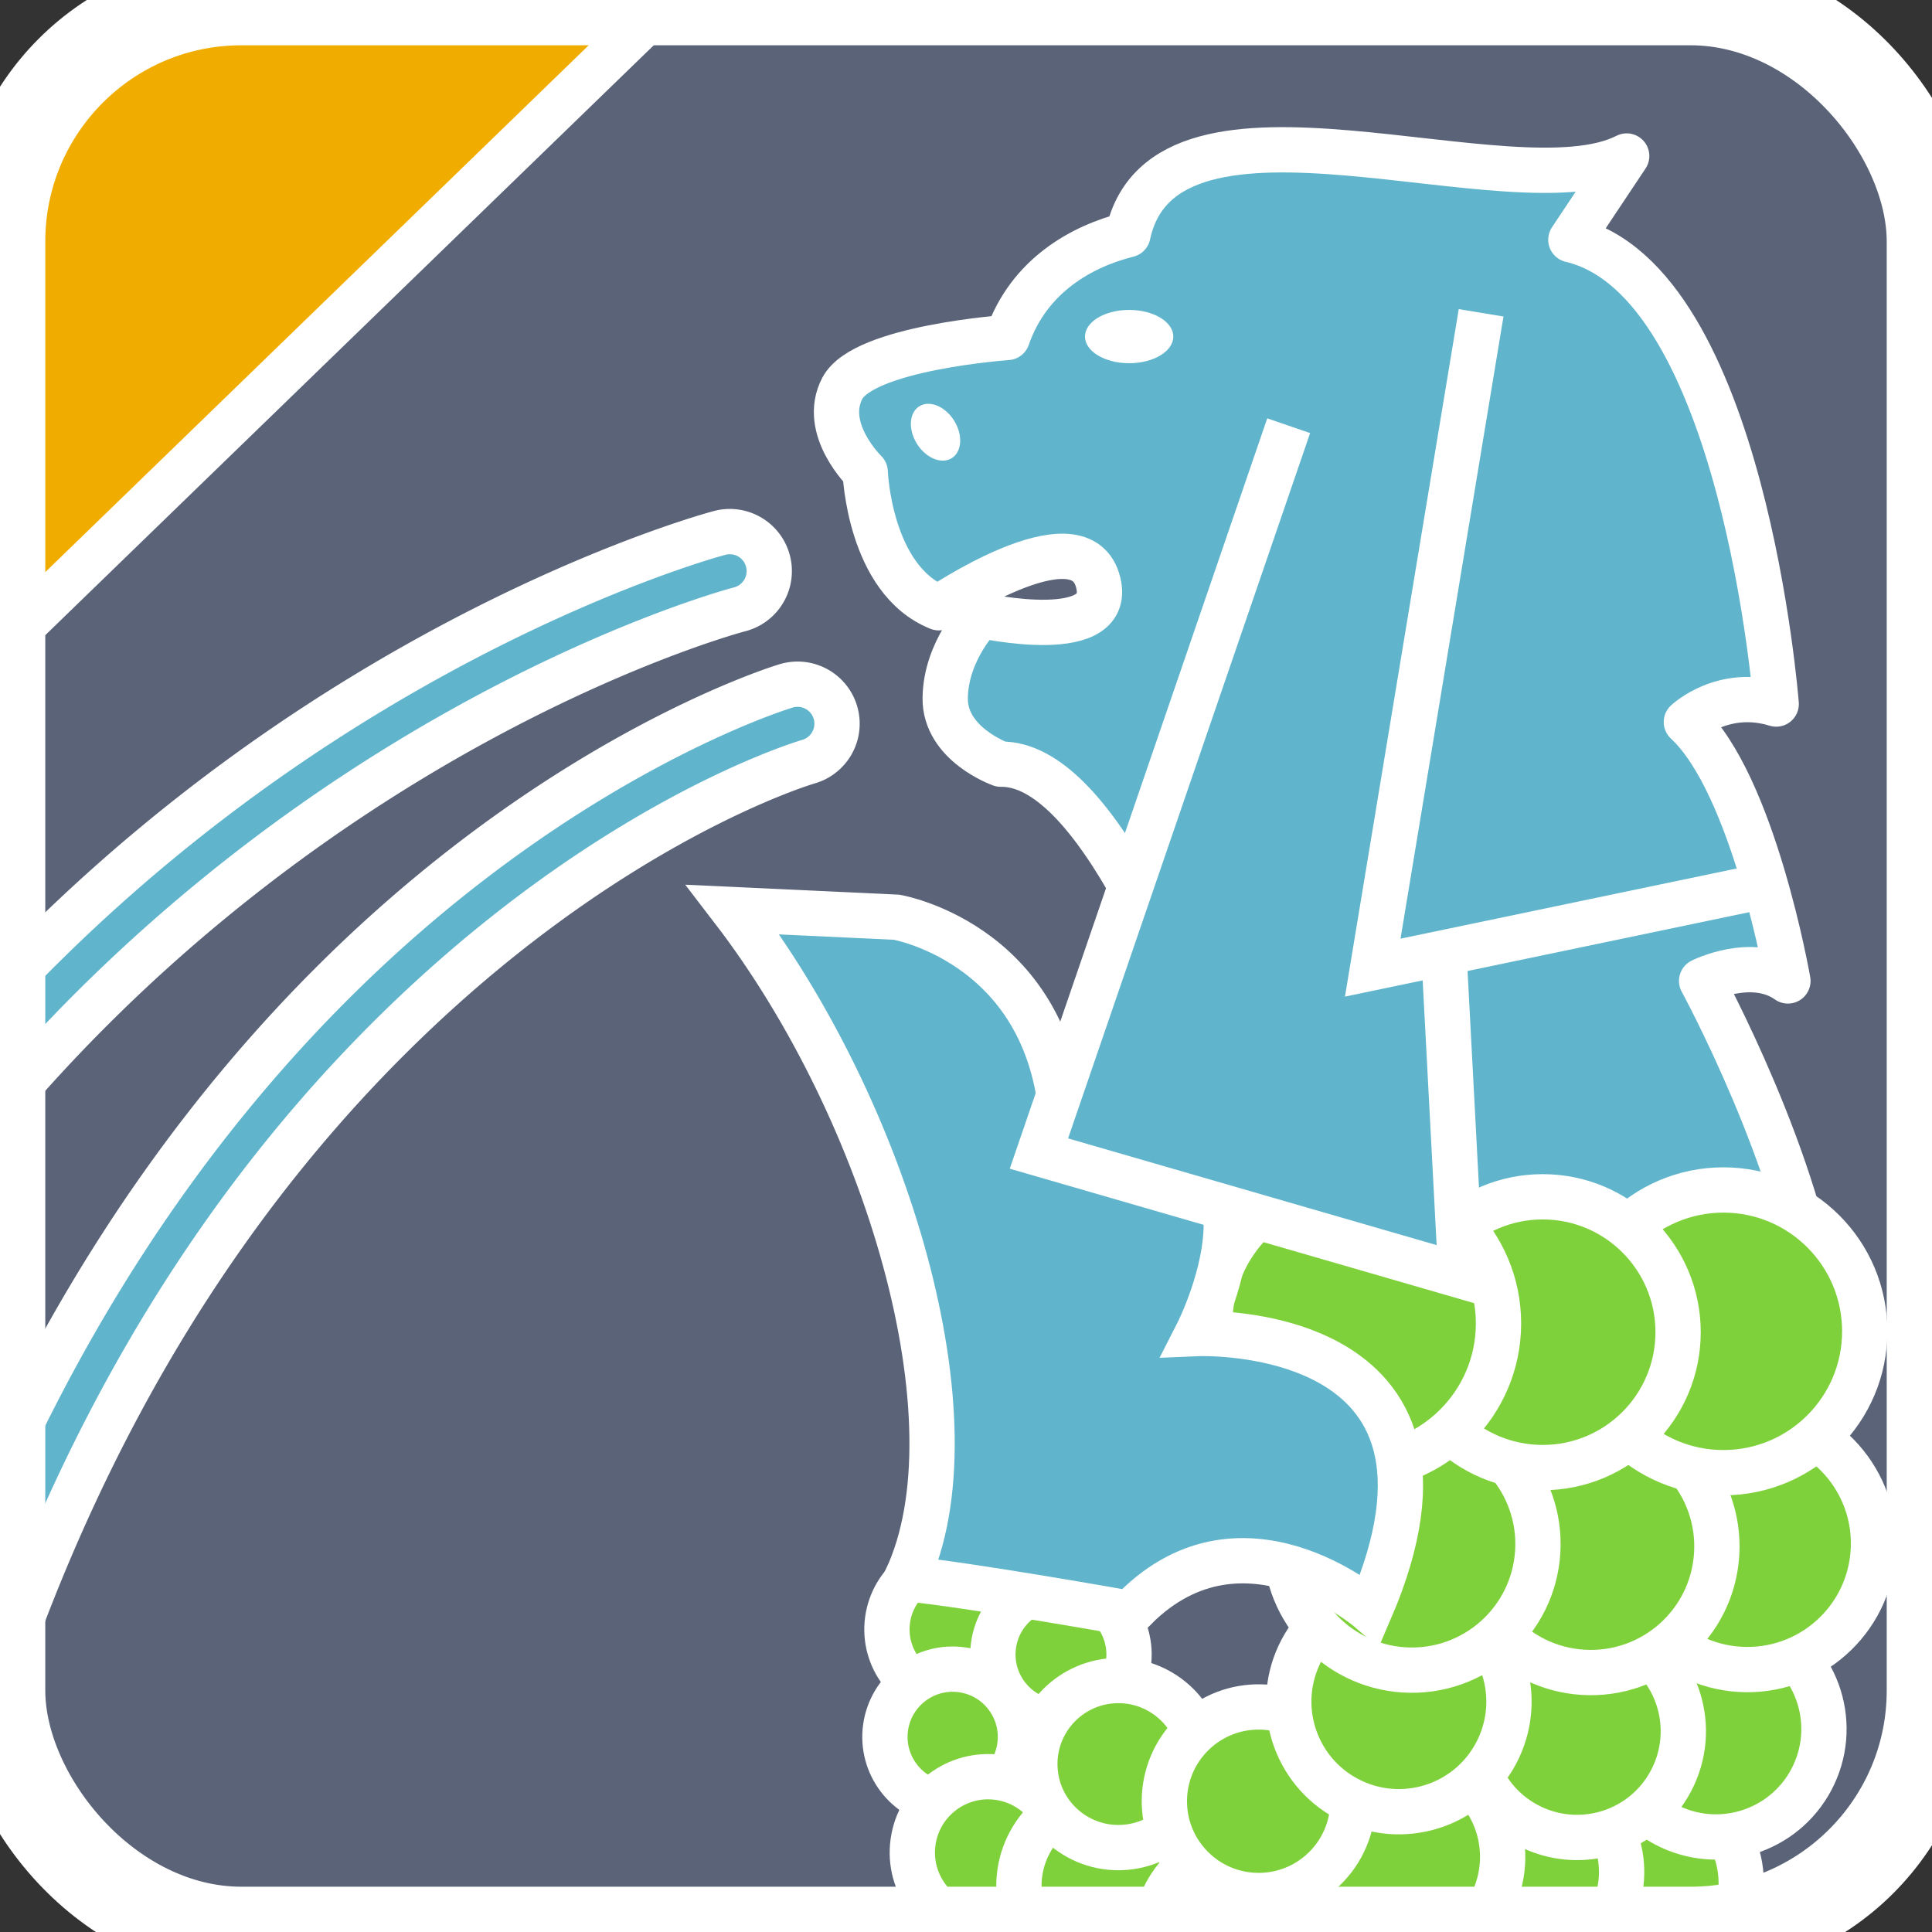 <?xml version="1.0" encoding="UTF-8" standalone="no"?>
<!-- Created with Inkscape (http://www.inkscape.org/) -->

<svg
   xmlns:dc="http://purl.org/dc/elements/1.1/"
   xmlns:cc="http://creativecommons.org/ns#"
   xmlns:rdf="http://www.w3.org/1999/02/22-rdf-syntax-ns#"
   xmlns:svg="http://www.w3.org/2000/svg"
   xmlns="http://www.w3.org/2000/svg"
   xmlns:sodipodi="http://sodipodi.sourceforge.net/DTD/sodipodi-0.dtd"
   xmlns:inkscape="http://www.inkscape.org/namespaces/inkscape"
   width="512"
   height="512"
   viewBox="0 0 135.467 135.467"
   version="1.1"
   id="svg8"
   inkscape:version="0.92.1 r"
   sodipodi:docname="elm_sg_low_res.svg"
   inkscape:export-filename="/home/matthieu/git/perso/elm/elm_singapore/logo/logo4/elm_sg_low_res.png"
   inkscape:export-xdpi="24"
   inkscape:export-ydpi="24">
  <rect x="0" y="0" width="135.467" height="135.467" fill="#333333" stroke="none"/>
  <defs
     id="defs2">
    <clipPath
       clipPathUnits="userSpaceOnUse"
       id="clipPath4630">
      <rect
         style="color:#000000;clip-rule:nonzero;display:inline;overflow:visible;visibility:visible;opacity:1;isolation:auto;mix-blend-mode:normal;color-interpolation:sRGB;color-interpolation-filters:linearRGB;solid-color:#000000;solid-opacity:1;fill:#000000;fill-opacity:1;fill-rule:nonzero;stroke:none;stroke-width:3.175;stroke-linecap:round;stroke-linejoin:round;stroke-miterlimit:4;stroke-dasharray:none;stroke-dashoffset:0;stroke-opacity:1;color-rendering:auto;image-rendering:auto;shape-rendering:auto;text-rendering:auto;enable-background:accumulate"
         id="rect4632"
         width="135.467"
         height="135.467"
         x="0"
         y="161.533"
         ry="16.933" />
    </clipPath>
    <clipPath
       clipPathUnits="userSpaceOnUse"
       id="clipPath4634">
      <rect
         style="color:#000000;clip-rule:nonzero;display:inline;overflow:visible;visibility:visible;opacity:1;isolation:auto;mix-blend-mode:normal;color-interpolation:sRGB;color-interpolation-filters:linearRGB;solid-color:#000000;solid-opacity:1;fill:#000000;fill-opacity:1;fill-rule:nonzero;stroke:none;stroke-width:3.175;stroke-linecap:round;stroke-linejoin:round;stroke-miterlimit:4;stroke-dasharray:none;stroke-dashoffset:0;stroke-opacity:1;color-rendering:auto;image-rendering:auto;shape-rendering:auto;text-rendering:auto;enable-background:accumulate"
         id="rect4636"
         width="135.467"
         height="135.467"
         x="4.5410155e-07"
         y="161.533"
         ry="16.933" />
    </clipPath>
  </defs>
  <sodipodi:namedview
     id="base"
     pagecolor="#ffffff"
     bordercolor="#666666"
     borderopacity="1.0"
     inkscape:pageopacity="0"
     inkscape:pageshadow="2"
     inkscape:zoom="0.98994949"
     inkscape:cx="255.99599"
     inkscape:cy="245.97773"
     inkscape:document-units="px"
     inkscape:current-layer="layer1"
     showgrid="true"
     units="px"
     inkscape:pagecheckerboard="false"
     inkscape:showpageshadow="false"
     inkscape:window-width="1920"
     inkscape:window-height="1016"
     inkscape:window-x="0"
     inkscape:window-y="27"
     inkscape:window-maximized="1"
     showborder="true"
     showguides="true"
     inkscape:guide-bbox="true">
    <inkscape:grid
       type="xygrid"
       id="grid4485"
       spacingx="8.467"
       spacingy="8.467"
       empspacing="4"
       dotted="false"
       visible="false"
       enabled="false" />
    <sodipodi:guide
       position="0,0"
       orientation="1,0"
       id="guide4592"
       inkscape:locked="false"
       inkscape:label=""
       inkscape:color="rgb(0,0,255)" />
    <sodipodi:guide
       position="0,135.467"
       orientation="0,1"
       id="guide4594"
       inkscape:locked="false"
       inkscape:label=""
       inkscape:color="rgb(0,0,255)" />
    <sodipodi:guide
       position="135.467,0"
       orientation="1,0"
       id="guide4596"
       inkscape:locked="false"
       inkscape:label=""
       inkscape:color="rgb(0,0,255)" />
    <sodipodi:guide
       position="0,0"
       orientation="0,1"
       id="guide4598"
       inkscape:locked="false"
       inkscape:label=""
       inkscape:color="rgb(0,0,255)" />
  </sodipodi:namedview>
  <g
     inkscape:label="Layer 1"
     inkscape:groupmode="layer"
     id="layer1"
     transform="translate(0,-161.533)">
    <g
       id="g4553"
       clip-path="url(#clipPath4634)">
      <rect
         ry="4.233"
         y="144.885"
         x="-25.39"
         height="178.536"
         width="187.356"
         id="rect4588"
         style="color:#000000;clip-rule:nonzero;display:inline;overflow:visible;visibility:visible;opacity:1;isolation:auto;mix-blend-mode:normal;color-interpolation:sRGB;color-interpolation-filters:linearRGB;solid-color:#000000;solid-opacity:1;fill:#5a6378;fill-opacity:1;fill-rule:nonzero;stroke:none;stroke-width:2.117;stroke-linecap:round;stroke-linejoin:round;stroke-miterlimit:4;stroke-dasharray:none;stroke-dashoffset:0;stroke-opacity:1;color-rendering:auto;image-rendering:auto;shape-rendering:auto;text-rendering:auto;enable-background:accumulate" />
      <path
         clip-path="url(#clipPath4630)"
         sodipodi:nodetypes="cccc"
         inkscape:connector-curvature="0"
         id="path5514"
         d="m 0,161.533 v 45.403 l 46.834,-45.403 z"
         style="fill:#f0ad00;fill-opacity:1;fill-rule:evenodd;stroke:#ffffff;stroke-width:3.175;stroke-linecap:butt;stroke-linejoin:miter;stroke-miterlimit:4;stroke-dasharray:none;stroke-opacity:1" />
      <g
         style="stroke-width:0.368;stroke-miterlimit:4;stroke-dasharray:none"
         clip-path="none"
         transform="matrix(3.767,0,0,3.767,-337.028,-583.784)"
         id="g5474">
        <path
           style="fill:#60b5cc;fill-opacity:1;fill-rule:evenodd;stroke:#ffffff;stroke-width:0.843;stroke-linecap:round;stroke-linejoin:round;stroke-miterlimit:4;stroke-dasharray:none;stroke-opacity:1"
           d="m 105.148,205.081 c 0.4,-0.758 3.071,-0.945 3.071,-0.945 0.402,-1.158 1.394,-1.701 2.244,-1.913 0.685,-3.189 7.158,-0.378 9.284,-1.465 l -1.039,1.559 c 3.213,0.756 3.822,8.642 3.822,8.642 -0.992,-0.307 -1.672,0.335 -1.672,0.335 1.252,1.158 1.89,4.819 1.89,4.819 -0.661,-0.472 -1.606,0 -1.606,0 0,0 1.866,3.425 2.173,6.142 -1.323,-0.496 -2.173,0.283 -2.173,0.283 0.591,3.638 1.196,9.751 -0.467,12.529 -1.394,2.327 -9.381,3.094 -12.217,0.439 -2.836,-2.655 -0.598,-7.32 -0.598,-7.32 l 2.512,0.642 c -0.735,3.976 7.471,2.372 4.597,-1.003 0,0 -3.446,-15.79 -6.873,-15.747 0,0 -1.047,-0.371 -1.034,-1.234 0.013,-0.888 0.661,-1.536 0.661,-1.536 0,0 2.55,0.568 2.173,-0.661 -0.377,-1.229 -2.953,0.52 -2.953,0.52 -1.299,-0.52 -1.37,-2.528 -1.37,-2.528 0,0 -0.825,-0.801 -0.425,-1.559 z"
           id="path4581"
           inkscape:connector-curvature="0"
           sodipodi:nodetypes="zccccccccccszcccssczccz" />
        <ellipse
           style="color:#000000;clip-rule:nonzero;display:inline;overflow:visible;visibility:visible;opacity:1;isolation:auto;mix-blend-mode:normal;color-interpolation:sRGB;color-interpolation-filters:linearRGB;solid-color:#000000;solid-opacity:1;fill:#ffffff;fill-opacity:1;fill-rule:nonzero;stroke:none;stroke-width:0.562;stroke-linecap:round;stroke-linejoin:round;stroke-miterlimit:4;stroke-dasharray:none;stroke-dashoffset:0;stroke-opacity:1;color-rendering:auto;image-rendering:auto;shape-rendering:auto;text-rendering:auto;enable-background:accumulate"
           id="path4583"
           ry="0.496"
           rx="0.822"
           cy="204.119"
           cx="110.486" />
        <ellipse
           style="color:#000000;clip-rule:nonzero;display:inline;overflow:visible;visibility:visible;opacity:1;isolation:auto;mix-blend-mode:normal;color-interpolation:sRGB;color-interpolation-filters:linearRGB;solid-color:#000000;solid-opacity:1;fill:#ffffff;fill-opacity:1;fill-rule:nonzero;stroke:none;stroke-width:0.562;stroke-linecap:round;stroke-linejoin:round;stroke-miterlimit:4;stroke-dasharray:none;stroke-dashoffset:0;stroke-opacity:1;color-rendering:auto;image-rendering:auto;shape-rendering:auto;text-rendering:auto;enable-background:accumulate"
           id="path4583-5"
           ry="0.408"
           rx="0.569"
           cy="12.263"
           cx="231.977"
           transform="matrix(0.507,0.862,-0.875,0.484,0,0)" />
        <circle
           style="color:#000000;clip-rule:nonzero;display:inline;overflow:visible;visibility:visible;opacity:1;isolation:auto;mix-blend-mode:normal;color-interpolation:sRGB;color-interpolation-filters:linearRGB;solid-color:#000000;solid-opacity:1;fill:#7fd13b;fill-opacity:1;fill-rule:nonzero;stroke:#ffffff;stroke-width:0.843;stroke-linecap:round;stroke-linejoin:round;stroke-miterlimit:4;stroke-dasharray:none;stroke-dashoffset:0;stroke-opacity:1;color-rendering:auto;image-rendering:auto;shape-rendering:auto;text-rendering:auto;enable-background:accumulate"
           id="path4600-7"
           cx="137.351"
           cy="211.444"
           r="1.291"
           transform="rotate(7.829)" />
        <circle
           style="color:#000000;clip-rule:nonzero;display:inline;overflow:visible;visibility:visible;opacity:1;isolation:auto;mix-blend-mode:normal;color-interpolation:sRGB;color-interpolation-filters:linearRGB;solid-color:#000000;solid-opacity:1;fill:#7fd13b;fill-opacity:1;fill-rule:nonzero;stroke:#ffffff;stroke-width:0.843;stroke-linecap:round;stroke-linejoin:round;stroke-miterlimit:4;stroke-dasharray:none;stroke-dashoffset:0;stroke-opacity:1;color-rendering:auto;image-rendering:auto;shape-rendering:auto;text-rendering:auto;enable-background:accumulate"
           id="path4600-9-85"
           cx="137.557"
           cy="213.436"
           r="1.261"
           transform="rotate(7.829)" />
        <circle
           style="color:#000000;clip-rule:nonzero;display:inline;overflow:visible;visibility:visible;opacity:1;isolation:auto;mix-blend-mode:normal;color-interpolation:sRGB;color-interpolation-filters:linearRGB;solid-color:#000000;solid-opacity:1;fill:#7fd13b;fill-opacity:1;fill-rule:nonzero;stroke:#ffffff;stroke-width:0.843;stroke-linecap:round;stroke-linejoin:round;stroke-miterlimit:4;stroke-dasharray:none;stroke-dashoffset:0;stroke-opacity:1;color-rendering:auto;image-rendering:auto;shape-rendering:auto;text-rendering:auto;enable-background:accumulate"
           id="path4600-9-8-4-9-1-7"
           cx="138.504"
           cy="215.478"
           r="1.411"
           transform="rotate(7.829)" />
        <circle
           style="color:#000000;clip-rule:nonzero;display:inline;overflow:visible;visibility:visible;opacity:1;isolation:auto;mix-blend-mode:normal;color-interpolation:sRGB;color-interpolation-filters:linearRGB;solid-color:#000000;solid-opacity:1;fill:#7fd13b;fill-opacity:1;fill-rule:nonzero;stroke:#ffffff;stroke-width:0.843;stroke-linecap:round;stroke-linejoin:round;stroke-miterlimit:4;stroke-dasharray:none;stroke-dashoffset:0;stroke-opacity:1;color-rendering:auto;image-rendering:auto;shape-rendering:auto;text-rendering:auto;enable-background:accumulate"
           id="path4600-9-8-4-9-1-7-5"
           cx="86.375"
           cy="242.78"
           r="1.716"
           transform="rotate(-5.722)" />
        <circle
           style="color:#000000;clip-rule:nonzero;display:inline;overflow:visible;visibility:visible;opacity:1;isolation:auto;mix-blend-mode:normal;color-interpolation:sRGB;color-interpolation-filters:linearRGB;solid-color:#000000;solid-opacity:1;fill:#7fd13b;fill-opacity:1;fill-rule:nonzero;stroke:#ffffff;stroke-width:0.843;stroke-linecap:round;stroke-linejoin:round;stroke-miterlimit:4;stroke-dasharray:none;stroke-dashoffset:0;stroke-opacity:1;color-rendering:auto;image-rendering:auto;shape-rendering:auto;text-rendering:auto;enable-background:accumulate"
           id="path4600-9-8-5-4"
           cx="139.345"
           cy="211.642"
           r="1.267"
           transform="rotate(7.829)" />
        <circle
           style="color:#000000;clip-rule:nonzero;display:inline;overflow:visible;visibility:visible;opacity:1;isolation:auto;mix-blend-mode:normal;color-interpolation:sRGB;color-interpolation-filters:linearRGB;solid-color:#000000;solid-opacity:1;fill:#7fd13b;fill-opacity:1;fill-rule:nonzero;stroke:#ffffff;stroke-width:0.843;stroke-linecap:round;stroke-linejoin:round;stroke-miterlimit:4;stroke-dasharray:none;stroke-dashoffset:0;stroke-opacity:1;color-rendering:auto;image-rendering:auto;shape-rendering:auto;text-rendering:auto;enable-background:accumulate"
           id="path4600-7-1"
           cx="88.846"
           cy="243.999"
           r="1.766"
           transform="rotate(-5.722)" />
        <circle
           style="color:#000000;clip-rule:nonzero;display:inline;overflow:visible;visibility:visible;opacity:1;isolation:auto;mix-blend-mode:normal;color-interpolation:sRGB;color-interpolation-filters:linearRGB;solid-color:#000000;solid-opacity:1;fill:#7fd13b;fill-opacity:1;fill-rule:nonzero;stroke:#ffffff;stroke-width:0.843;stroke-linecap:round;stroke-linejoin:round;stroke-miterlimit:4;stroke-dasharray:none;stroke-dashoffset:0;stroke-opacity:1;color-rendering:auto;image-rendering:auto;shape-rendering:auto;text-rendering:auto;enable-background:accumulate"
           id="path4600-9-85-8"
           cx="86.736"
           cy="240.536"
           r="1.555"
           transform="rotate(-5.722)" />
        <circle
           style="color:#000000;clip-rule:nonzero;display:inline;overflow:visible;visibility:visible;opacity:1;isolation:auto;mix-blend-mode:normal;color-interpolation:sRGB;color-interpolation-filters:linearRGB;solid-color:#000000;solid-opacity:1;fill:#7fd13b;fill-opacity:1;fill-rule:nonzero;stroke:#ffffff;stroke-width:0.843;stroke-linecap:round;stroke-linejoin:round;stroke-miterlimit:4;stroke-dasharray:none;stroke-dashoffset:0;stroke-opacity:1;color-rendering:auto;image-rendering:auto;shape-rendering:auto;text-rendering:auto;enable-background:accumulate"
           id="path4600-7-1-3"
           cx="8.518"
           cy="262.768"
           r="1.822"
           transform="rotate(-24.835)" />
        <circle
           style="color:#000000;clip-rule:nonzero;display:inline;overflow:visible;visibility:visible;opacity:1;isolation:auto;mix-blend-mode:normal;color-interpolation:sRGB;color-interpolation-filters:linearRGB;solid-color:#000000;solid-opacity:1;fill:#7fd13b;fill-opacity:1;fill-rule:nonzero;stroke:#ffffff;stroke-width:0.843;stroke-linecap:round;stroke-linejoin:round;stroke-miterlimit:4;stroke-dasharray:none;stroke-dashoffset:0;stroke-opacity:1;color-rendering:auto;image-rendering:auto;shape-rendering:auto;text-rendering:auto;enable-background:accumulate"
           id="path4600-9-8-4-9-1-7-5-7-1"
           cx="-74.932"
           cy="251.065"
           r="1.868"
           transform="rotate(-43.879)" />
        <circle
           style="color:#000000;clip-rule:nonzero;display:inline;overflow:visible;visibility:visible;opacity:1;isolation:auto;mix-blend-mode:normal;color-interpolation:sRGB;color-interpolation-filters:linearRGB;solid-color:#000000;solid-opacity:1;fill:#7fd13b;fill-opacity:1;fill-rule:nonzero;stroke:#ffffff;stroke-width:0.843;stroke-linecap:round;stroke-linejoin:round;stroke-miterlimit:4;stroke-dasharray:none;stroke-dashoffset:0;stroke-opacity:1;color-rendering:auto;image-rendering:auto;shape-rendering:auto;text-rendering:auto;enable-background:accumulate"
           id="path4600-9-8-5-4-9-5-8"
           cx="-76.341"
           cy="249.422"
           r="1.796"
           transform="rotate(-43.879)" />
        <circle
           style="color:#000000;clip-rule:nonzero;display:inline;overflow:visible;visibility:visible;opacity:1;isolation:auto;mix-blend-mode:normal;color-interpolation:sRGB;color-interpolation-filters:linearRGB;solid-color:#000000;solid-opacity:1;fill:#7fd13b;fill-opacity:1;fill-rule:nonzero;stroke:#ffffff;stroke-width:0.843;stroke-linecap:round;stroke-linejoin:round;stroke-miterlimit:4;stroke-dasharray:none;stroke-dashoffset:0;stroke-opacity:1;color-rendering:auto;image-rendering:auto;shape-rendering:auto;text-rendering:auto;enable-background:accumulate"
           id="path4600-7-1-3-8"
           cx="-77.843"
           cy="247.586"
           r="1.937"
           transform="rotate(-43.879)" />
        <circle
           style="color:#000000;clip-rule:nonzero;display:inline;overflow:visible;visibility:visible;opacity:1;isolation:auto;mix-blend-mode:normal;color-interpolation:sRGB;color-interpolation-filters:linearRGB;solid-color:#000000;solid-opacity:1;fill:#7fd13b;fill-opacity:1;fill-rule:nonzero;stroke:#ffffff;stroke-width:0.843;stroke-linecap:round;stroke-linejoin:round;stroke-miterlimit:4;stroke-dasharray:none;stroke-dashoffset:0;stroke-opacity:1;color-rendering:auto;image-rendering:auto;shape-rendering:auto;text-rendering:auto;enable-background:accumulate"
           id="path4600-7-1-3-8-4"
           cx="-157.012"
           cy="207.376"
           r="2.009"
           transform="rotate(-64.955)" />
        <circle
           style="color:#000000;clip-rule:nonzero;display:inline;overflow:visible;visibility:visible;opacity:1;isolation:auto;mix-blend-mode:normal;color-interpolation:sRGB;color-interpolation-filters:linearRGB;solid-color:#000000;solid-opacity:1;fill:#7fd13b;fill-opacity:1;fill-rule:nonzero;stroke:#ffffff;stroke-width:0.843;stroke-linecap:round;stroke-linejoin:round;stroke-miterlimit:4;stroke-dasharray:none;stroke-dashoffset:0;stroke-opacity:1;color-rendering:auto;image-rendering:auto;shape-rendering:auto;text-rendering:auto;enable-background:accumulate"
           id="path4600-9-85-8-8-3"
           cx="-79.003"
           cy="245.034"
           r="1.755"
           transform="rotate(-43.879)" />
        <circle
           style="color:#000000;clip-rule:nonzero;display:inline;overflow:visible;visibility:visible;opacity:1;isolation:auto;mix-blend-mode:normal;color-interpolation:sRGB;color-interpolation-filters:linearRGB;solid-color:#000000;solid-opacity:1;fill:#7fd13b;fill-opacity:1;fill-rule:nonzero;stroke:#ffffff;stroke-width:0.843;stroke-linecap:round;stroke-linejoin:round;stroke-miterlimit:4;stroke-dasharray:none;stroke-dashoffset:0;stroke-opacity:1;color-rendering:auto;image-rendering:auto;shape-rendering:auto;text-rendering:auto;enable-background:accumulate"
           id="path4600-9-8-4-9-1-7-5-7-1-9"
           cx="-158.144"
           cy="205.051"
           r="1.977"
           transform="rotate(-64.955)" />
        <circle
           style="color:#000000;clip-rule:nonzero;display:inline;overflow:visible;visibility:visible;opacity:1;isolation:auto;mix-blend-mode:normal;color-interpolation:sRGB;color-interpolation-filters:linearRGB;solid-color:#000000;solid-opacity:1;fill:#7fd13b;fill-opacity:1;fill-rule:nonzero;stroke:#ffffff;stroke-width:0.843;stroke-linecap:round;stroke-linejoin:round;stroke-miterlimit:4;stroke-dasharray:none;stroke-dashoffset:0;stroke-opacity:1;color-rendering:auto;image-rendering:auto;shape-rendering:auto;text-rendering:auto;enable-background:accumulate"
           id="path4600-9-8-5-4-9-5-8-6"
           cx="-159.049"
           cy="201.812"
           r="2.049"
           transform="rotate(-64.955)" />
        <circle
           style="color:#000000;clip-rule:nonzero;display:inline;overflow:visible;visibility:visible;opacity:1;isolation:auto;mix-blend-mode:normal;color-interpolation:sRGB;color-interpolation-filters:linearRGB;solid-color:#000000;solid-opacity:1;fill:#7fd13b;fill-opacity:1;fill-rule:nonzero;stroke:#ffffff;stroke-width:0.843;stroke-linecap:round;stroke-linejoin:round;stroke-miterlimit:4;stroke-dasharray:none;stroke-dashoffset:0;stroke-opacity:1;color-rendering:auto;image-rendering:auto;shape-rendering:auto;text-rendering:auto;enable-background:accumulate"
           id="path4600-9-8-4-9-1-1"
           cx="-135.817"
           cy="-218.579"
           transform="rotate(-176.443)"
           r="2.347" />
        <circle
           style="color:#000000;clip-rule:nonzero;display:inline;overflow:visible;visibility:visible;opacity:1;isolation:auto;mix-blend-mode:normal;color-interpolation:sRGB;color-interpolation-filters:linearRGB;solid-color:#000000;solid-opacity:1;fill:#7fd13b;fill-opacity:1;fill-rule:nonzero;stroke:#ffffff;stroke-width:0.843;stroke-linecap:round;stroke-linejoin:round;stroke-miterlimit:4;stroke-dasharray:none;stroke-dashoffset:0;stroke-opacity:1;color-rendering:auto;image-rendering:auto;shape-rendering:auto;text-rendering:auto;enable-background:accumulate"
           id="path4600-9-8-5-0"
           cx="-132.911"
           cy="-218.815"
           transform="rotate(-176.443)"
           r="2.347" />
        <circle
           style="color:#000000;clip-rule:nonzero;display:inline;overflow:visible;visibility:visible;opacity:1;isolation:auto;mix-blend-mode:normal;color-interpolation:sRGB;color-interpolation-filters:linearRGB;solid-color:#000000;solid-opacity:1;fill:#7fd13b;fill-opacity:1;fill-rule:nonzero;stroke:#ffffff;stroke-width:0.843;stroke-linecap:round;stroke-linejoin:round;stroke-miterlimit:4;stroke-dasharray:none;stroke-dashoffset:0;stroke-opacity:1;color-rendering:auto;image-rendering:auto;shape-rendering:auto;text-rendering:auto;enable-background:accumulate"
           id="path4600-80"
           cx="-129.584"
           cy="-218.977"
           transform="rotate(-176.443)"
           r="2.347" />
        <circle
           style="color:#000000;clip-rule:nonzero;display:inline;overflow:visible;visibility:visible;opacity:1;isolation:auto;mix-blend-mode:normal;color-interpolation:sRGB;color-interpolation-filters:linearRGB;solid-color:#000000;solid-opacity:1;fill:#7fd13b;fill-opacity:1;fill-rule:nonzero;stroke:#ffffff;stroke-width:0.843;stroke-linecap:round;stroke-linejoin:round;stroke-miterlimit:4;stroke-dasharray:none;stroke-dashoffset:0;stroke-opacity:1;color-rendering:auto;image-rendering:auto;shape-rendering:auto;text-rendering:auto;enable-background:accumulate"
           id="path4600-5"
           cx="-121.547"
           cy="-222.635"
           transform="scale(-1)"
           r="2.631" />
        <circle
           style="color:#000000;clip-rule:nonzero;display:inline;overflow:visible;visibility:visible;opacity:1;isolation:auto;mix-blend-mode:normal;color-interpolation:sRGB;color-interpolation-filters:linearRGB;solid-color:#000000;solid-opacity:1;fill:#7fd13b;fill-opacity:1;fill-rule:nonzero;stroke:#ffffff;stroke-width:0.843;stroke-linecap:round;stroke-linejoin:round;stroke-miterlimit:4;stroke-dasharray:none;stroke-dashoffset:0;stroke-opacity:1;color-rendering:auto;image-rendering:auto;shape-rendering:auto;text-rendering:auto;enable-background:accumulate"
           id="path4600-9-1"
           cx="-118.184"
           cy="-222.651"
           transform="scale(-1)"
           r="2.52" />
        <circle
           style="color:#000000;clip-rule:nonzero;display:inline;overflow:visible;visibility:visible;opacity:1;isolation:auto;mix-blend-mode:normal;color-interpolation:sRGB;color-interpolation-filters:linearRGB;solid-color:#000000;solid-opacity:1;fill:#7fd13b;fill-opacity:1;fill-rule:nonzero;stroke:#ffffff;stroke-width:0.843;stroke-linecap:round;stroke-linejoin:round;stroke-miterlimit:4;stroke-dasharray:none;stroke-dashoffset:0;stroke-opacity:1;color-rendering:auto;image-rendering:auto;shape-rendering:auto;text-rendering:auto;enable-background:accumulate"
           id="path4600-9-8-4-9-1-10"
           cx="-114.674"
           cy="-222.488"
           transform="scale(-1)"
           r="2.687" />
        <path
           style="fill:#60b5cc;fill-opacity:1;fill-rule:evenodd;stroke:#ffffff;stroke-width:0.843;stroke-linecap:butt;stroke-linejoin:miter;stroke-miterlimit:4;stroke-dasharray:none;stroke-opacity:1"
           d="m 110.501,227.887 c 2.032,-2.173 4.468,-0.061 4.468,-0.061 2.315,-5.386 -3.213,-5.15 -3.213,-5.15 0,0 2.268,-4.441 -2.504,-3.591 -0.047,-3.638 -3.095,-4.158 -3.095,-4.158 l -3.047,-0.142 c 2.873,3.742 4.598,9.539 3.231,12.456 1.102,0.1 4.161,0.645 4.161,0.645 z"
           id="path5255"
           inkscape:connector-curvature="0"
           sodipodi:nodetypes="ccccccccc" />
        <path
           inkscape:connector-curvature="0"
           transform="matrix(0.092,0,0,0.092,79.288,196.518)"
           id="path5245"
           d="m 371.385,100.657 -50.53,147.256 85.385,24.725 -3.501,-66.349"
           style="fill:#60b5cc;fill-opacity:1;fill-rule:evenodd;stroke:#ffffff;stroke-width:9.171;stroke-linecap:butt;stroke-linejoin:miter;stroke-miterlimit:4;stroke-dasharray:none;stroke-opacity:1" />
        <path
           sodipodi:nodetypes="ccc"
           inkscape:connector-curvature="0"
           style="fill:none;fill-rule:evenodd;stroke:#ffffff;stroke-width:3.185;stroke-linecap:butt;stroke-linejoin:miter;stroke-miterlimit:4;stroke-dasharray:none;stroke-opacity:1"
           d="m 441.651,159.034 -7.612,45.994 27.893,-5.825"
           id="path5247"
           transform="matrix(0.265,0,0,0.265,0,161.533)" />
      </g>
      <path
         inkscape:connector-curvature="0"
         id="path5478"
         clip-path="none"
         d="m 55.841,209.508 a 2.77,2.77 0 0 0 -0.736,0.123 c 0,0 -15.435,4.588 -31.602,20.636 -16.166,16.048 -33.263,43.672 -37.469,89.431 a 2.77,2.77 0 1 0 5.515,0.506 C -4.351,275.599 12.101,249.39 27.406,234.197 42.711,219.004 56.669,214.944 56.669,214.944 a 2.77,2.77 0 0 0 -0.828,-5.436 z"
         style="color:#000000;font-style:normal;font-variant:normal;font-weight:normal;font-stretch:normal;font-size:medium;line-height:normal;font-family:sans-serif;font-variant-ligatures:normal;font-variant-position:normal;font-variant-caps:normal;font-variant-numeric:normal;font-variant-alternates:normal;font-feature-settings:normal;text-indent:0;text-align:start;text-decoration:none;text-decoration-line:none;text-decoration-style:solid;text-decoration-color:#000000;letter-spacing:normal;word-spacing:normal;text-transform:none;writing-mode:lr-tb;direction:ltr;text-orientation:mixed;dominant-baseline:auto;baseline-shift:baseline;text-anchor:start;white-space:normal;shape-padding:0;clip-rule:nonzero;display:inline;overflow:visible;visibility:visible;opacity:1;isolation:auto;mix-blend-mode:normal;color-interpolation:sRGB;color-interpolation-filters:linearRGB;solid-color:#000000;solid-opacity:1;vector-effect:none;fill:#60b5cc;fill-opacity:1;fill-rule:evenodd;stroke:#ffffff;stroke-width:3.175;stroke-linecap:round;stroke-linejoin:round;stroke-miterlimit:4;stroke-dasharray:none;stroke-dashoffset:0;stroke-opacity:1;color-rendering:auto;image-rendering:auto;shape-rendering:auto;text-rendering:auto;enable-background:accumulate" />
      <path
         inkscape:connector-curvature="0"
         id="path5478-8"
         clip-path="none"
         d="m 51.163,198.807 a 2.77,2.77 0 0 0 -0.736,0.102 c 0,0 -19.187,5.048 -39.255,21.594 -20.069,16.547 -41.202,44.798 -45.422,90.711 a 2.77,2.77 0 1 0 5.515,0.506 c 4.086,-44.45 24.265,-71.142 43.431,-86.944 19.166,-15.802 37.137,-20.511 37.137,-20.511 a 2.77,2.77 0 0 0 -0.67,-5.459 z"
         style="color:#000000;font-style:normal;font-variant:normal;font-weight:normal;font-stretch:normal;font-size:medium;line-height:normal;font-family:sans-serif;font-variant-ligatures:normal;font-variant-position:normal;font-variant-caps:normal;font-variant-numeric:normal;font-variant-alternates:normal;font-feature-settings:normal;text-indent:0;text-align:start;text-decoration:none;text-decoration-line:none;text-decoration-style:solid;text-decoration-color:#000000;letter-spacing:normal;word-spacing:normal;text-transform:none;writing-mode:lr-tb;direction:ltr;text-orientation:mixed;dominant-baseline:auto;baseline-shift:baseline;text-anchor:start;white-space:normal;shape-padding:0;clip-rule:nonzero;display:inline;overflow:visible;visibility:visible;opacity:1;isolation:auto;mix-blend-mode:normal;color-interpolation:sRGB;color-interpolation-filters:linearRGB;solid-color:#000000;solid-opacity:1;vector-effect:none;fill:#60b5cc;fill-opacity:1;fill-rule:evenodd;stroke:#ffffff;stroke-width:3.175;stroke-linecap:round;stroke-linejoin:round;stroke-miterlimit:4;stroke-dasharray:none;stroke-dashoffset:0;stroke-opacity:1;color-rendering:auto;image-rendering:auto;shape-rendering:auto;text-rendering:auto;enable-background:accumulate" />
    </g>
    <rect
       style="color:#000000;clip-rule:nonzero;display:inline;overflow:visible;visibility:visible;opacity:1;isolation:auto;mix-blend-mode:normal;color-interpolation:sRGB;color-interpolation-filters:linearRGB;solid-color:#000000;solid-opacity:1;fill:none;fill-opacity:1;fill-rule:nonzero;stroke:#ffffff;stroke-width:6.35;stroke-linecap:round;stroke-linejoin:round;stroke-miterlimit:4;stroke-dasharray:none;stroke-dashoffset:0;stroke-opacity:1;color-rendering:auto;image-rendering:auto;shape-rendering:auto;text-rendering:auto;enable-background:accumulate"
       id="rect4569"
       width="135.467"
       height="135.467"
       x="0"
       y="161.533"
       ry="16.933" />
  </g>
</svg>
